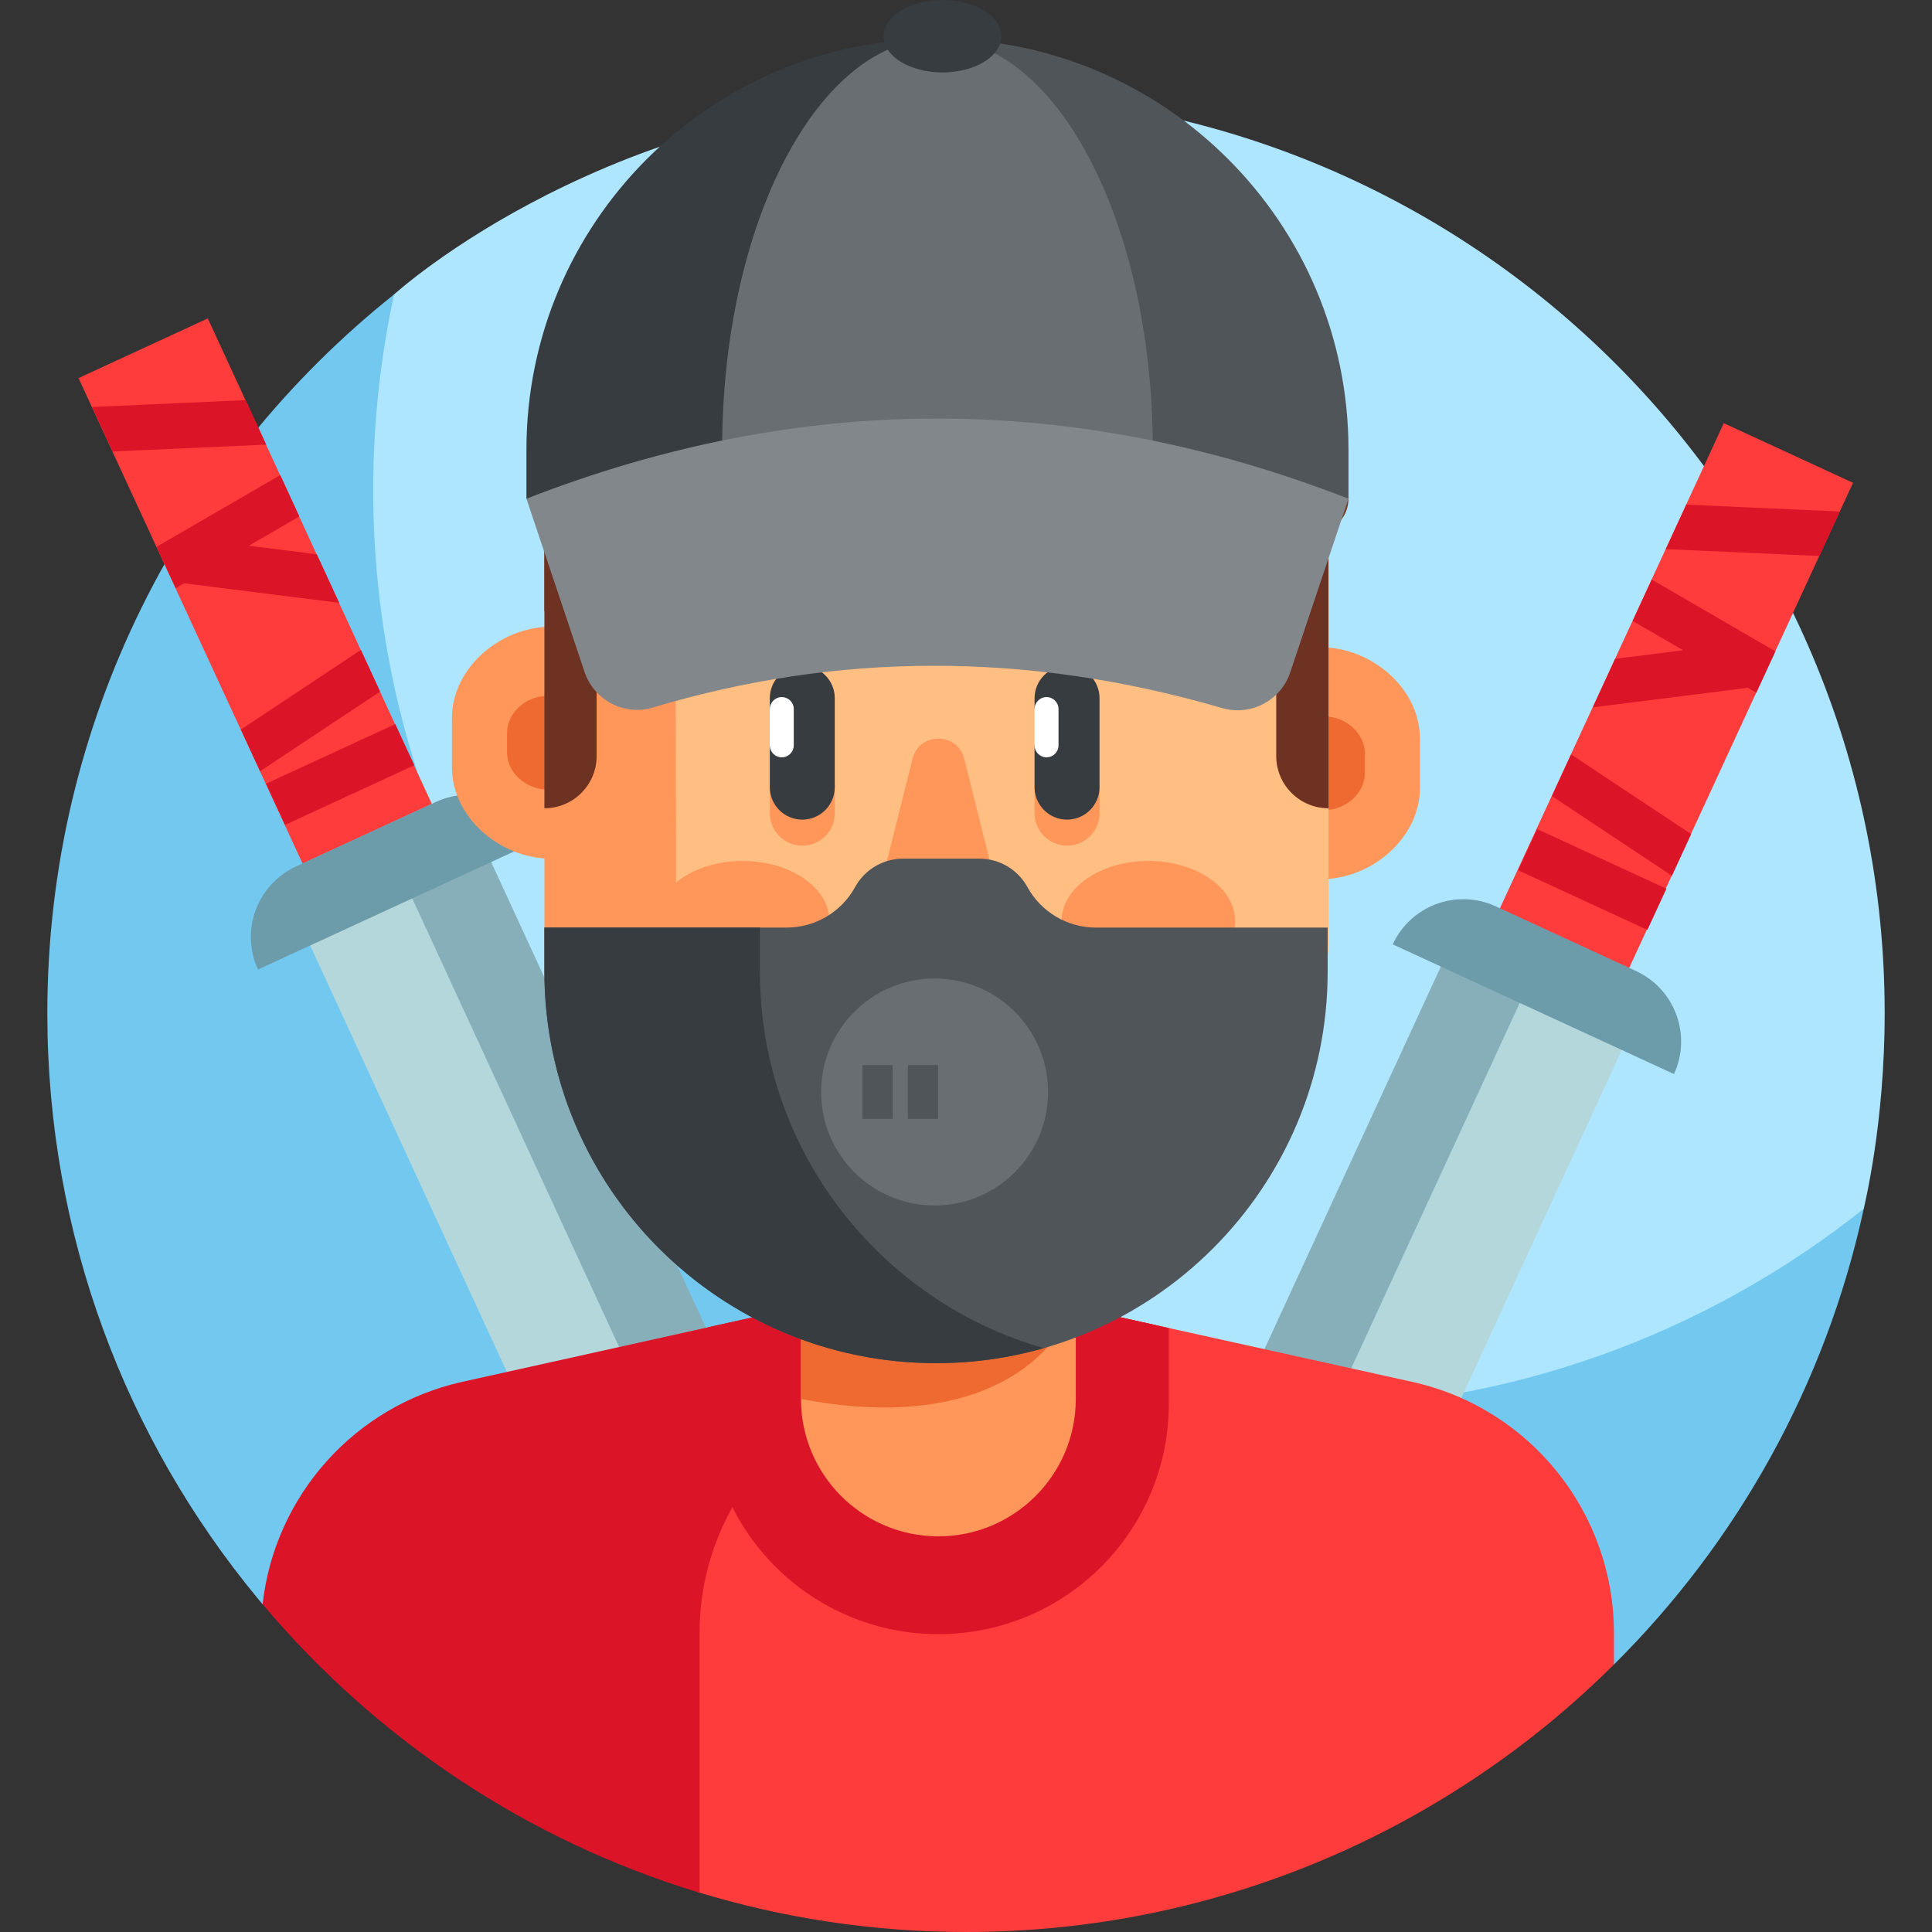 <svg id="Layer_1" enable-background="new 0 0 511 511" height="512" viewBox="0 0 511 511" width="512" xmlns="http://www.w3.org/2000/svg"><rect x="0" y="0" width="511" height="511" fill="#333333" stroke="none"/><g><g><path d="m255.5 25.035c-93.506 0-151.107 52.743-151.265 52.832 0 0-2.395 2.989-2.842 4.976-3.638 16.15-7.037 37.794-7.037 53.588 0 134.195 113.166 242.956 247.362 242.956 51.675 0 109.168-24.767 147.647-54.545.861-.666 3.592-5.142 3.592-5.142.169-1.035 5.527-22.37 5.527-51.682-.002-134.196-108.789-242.983-242.984-242.983z" fill="#afe6ff"/><path d="m341.696 372.528c-134.195 0-242.982-108.787-242.982-242.982 0-17.738 1.913-35.021 5.522-51.678-55.881 44.518-91.717 113.15-91.717 190.15 0 58.71 20.823 112.558 55.485 154.559.478.58.96 1.157 1.443 1.733l357.439 15.944c32.471-32.288 55.937-73.783 66.07-120.553-41.507 33.059-94.072 52.827-151.26 52.827z" fill="#73c8f0"/></g><g><g><g><path d="m424.652 113.223h37.651v141.411h-37.651z" fill="#ff3c3c" transform="matrix(.908 .419 -.419 .908 117.784 -168.812)"/></g><g><g><path d="m431.827 164.238 13.35 7.747-17.967 2.264-5.921 12.841 41.013-5.168 2.234 1.297 5.047-10.945-32.709-18.981z" fill="#dc1428"/></g><g><path d="m415.066 213.702h12v37.651h-12z" fill="#dc1428" transform="matrix(.419 -.908 .908 .419 33.578 517.516)"/></g><g><path d="m410.463 210.564 31.746 21.07 5.085-11.027-31.746-21.069z" fill="#dc1428"/></g><g><path d="m446.015 133.472-5.428 11.77 40.625 1.816 5.428-11.77z" fill="#dc1428"/></g></g><g><path d="m359.066 429.276 73.228-158.793-26.992-12.447-78.97 171.24z" fill="#b4d7dc"/></g><g><path d="m326.332 429.276 78.97-171.24-20.871-9.625-83.408 180.865z" fill="#87afb9"/></g><g><path d="m442.755 284.079-74.38-34.301c4.751-10.303 16.955-14.803 27.258-10.052l37.07 17.095c10.303 4.751 14.803 16.955 10.052 27.258z" fill="#6c9baa"/></g></g><g><g><path d="m48.697 85.578h37.651v141.411h-37.651z" fill="#ff3c3c" transform="matrix(-.908 .419 -.419 -.908 194.286 269.927)"/></g><g><g><path d="m79.173 136.594-13.35 7.747 17.967 2.263 5.921 12.841-41.013-5.167-2.234 1.296-5.047-10.945 32.709-18.981z" fill="#dc1428"/></g><g><path d="m71.109 198.883h37.651v12h-37.651z" fill="#dc1428" transform="matrix(.908 -.419 .419 .908 -77.534 56.493)"/></g><g><path d="m100.537 182.92-31.746 21.069-5.085-11.026 31.746-21.07z" fill="#dc1428"/></g><g><path d="m64.985 105.828 5.428 11.77-40.625 1.815-5.428-11.77z" fill="#dc1428"/></g></g><g><path d="m198.124 429.276-91.842-199.154-27.576 12.717 85.977 186.437z" fill="#b4d7dc"/></g><g><path d="m222.726 429.276-96.157-208.51-20.871 9.625 91.718 198.885z" fill="#87afb9"/></g><g><path d="m68.245 256.434 74.38-34.301c-4.751-10.303-16.955-14.803-27.258-10.052l-37.07 17.095c-10.303 4.752-14.803 16.955-10.052 27.258z" fill="#6c9baa"/></g></g><g><g><g><path d="m349.375 232.541-3.269-26.007 3.269-35.324c13.361 0 26.193 10.832 26.193 24.193v12.946c0 13.36-12.832 24.192-26.193 24.192z" fill="#ff965a"/></g></g></g><g><g><g><path d="m350.426 214.251-1.319-10.496 1.319-14.256c5.392 0 10.571 4.371 10.571 9.764v5.224c-.001 5.393-5.179 9.764-10.571 9.764z" fill="#ef6a30"/></g></g></g><g><g><g><path d="m145.728 227.104 3.269-26.007-3.269-35.324c-13.361 0-26.193 10.832-26.193 24.193v12.946c0 13.361 12.831 24.192 26.193 24.192z" fill="#ff965a"/></g></g></g><g><g><g><path d="m144.677 208.815 1.319-10.496-1.319-14.256c-5.392 0-10.571 4.371-10.571 9.764v5.224c0 5.392 5.179 9.764 10.571 9.764z" fill="#ef6a30"/></g></g></g><path d="m373.537 365.5-125.856-27.85c-36.978 8.207-63.29 41-63.29 78.878v83.874c22.492 6.878 46.364 10.598 71.109 10.598 66.512 0 127.258-26.876 171.382-70.751v-8.31c0-31.916-22.183-59.543-53.345-66.439z" fill="#ff3c3c"/><path d="m69.459 424.299c29.943 35.607 69.913 62.492 115.569 76.308v-68.702c0-31.9 22.16-59.518 53.302-66.43l67.442-14.969-58.091-12.854-125.358 27.824c-28.637 6.354-49.663 30.222-52.864 58.823z" fill="#dc1428"/><g><path d="m248.192 432.221c33.664 0 60.953-27.29 60.953-60.953v-20.016l-61.464-13.601-60.443 13.416v20.202c0 33.662 27.29 60.952 60.954 60.952z" fill="#dc1428"/></g><g><g><g><path d="m248.192 406.349c-20.073 0-36.344-16.272-36.344-36.344v-81.406h72.689v81.406c-.001 20.072-16.273 36.344-36.345 36.344z" fill="#ff965a"/></g></g></g><g><g><g><path d="m346.786 161.081c0-33.168-21.278-63.497-54.445-63.497h-88.298c-9.464 0-18.132 2.477-25.694 6.777v175.309c0 38.264 30.776 69.577 69.038 69.867.268.002.537.003.805.003 56.987 0 103.183-46.197 103.183-103.183v-32.575z" fill="#ffbe82"/></g></g></g><g><path d="m211.847 288.598v81.406c40.413 7.849 64.954-5.603 72.689-25.837v-55.569z" fill="#ef6a30"/></g><g><g><g><path d="m346.786 161.081c0-33.168-21.278-63.497-54.445-63.497h-88.298c-9.464 0-18.132 2.477-25.694 6.777v175.309c0 38.264 30.776 69.577 69.038 69.867.268.002.537.003.805.003 56.987 0 103.183-46.197 103.183-103.183v-32.575z" fill="#ffbe82"/></g></g></g><g><g><g><path d="m203.609 207.798v7.276c0 4.746 3.848 8.594 8.594 8.594s8.594-3.848 8.594-8.594v-7.276z" fill="#ff965a"/></g></g></g><g><g><g><path d="m273.633 207.798v7.276c0 4.746 3.848 8.594 8.594 8.594s8.594-3.848 8.594-8.594v-7.276z" fill="#ff965a"/></g></g></g><g><g><g><path d="m212.203 216.785c-4.746 0-8.594-3.848-8.594-8.594v-11.055l3.168-4.797-3.168-4.797v-2.855c0-4.746 3.848-8.594 8.594-8.594s8.594 3.848 8.594 8.594v23.504c0 4.746-3.848 8.594-8.594 8.594z" fill="#373c41"/></g></g></g><g><g><g><path d="m282.227 216.785c-4.746 0-8.594-3.848-8.594-8.594v-11.055l3.168-4.797-3.168-4.797v-2.855c0-4.746 3.848-8.594 8.594-8.594s8.594 3.848 8.594 8.594v23.504c0 4.746-3.848 8.594-8.594 8.594z" fill="#373c41"/></g></g></g><g><path d="m334.611 125.184c.986.001 1.96-.047 2.928-.119-9.264-16.253-25.025-27.482-45.198-27.482h-88.299c-9.464 0-18.132 2.477-25.694 6.777v2.196c-19.413 9.058-32.087 28.451-32.087 52.25l-2.274 54.974v31.554c0 59.556 49.9 107.227 109.797 104.054-43.381-12.598-75.091-52.632-75.091-100.077.258-5.863 0-62.674 0-84.254 0-.154.001-.307.002-.461.165-21.948 18.249-39.549 40.197-39.527z" fill="#ff965a"/></g><g><g><g><g><path d="m223.526 171.796h-25.062c-4.746 0-8.594-3.848-8.594-8.594 0-4.746 3.848-8.594 8.594-8.594h25.062c4.746 0 8.594 3.848 8.594 8.594 0 4.746-3.848 8.594-8.594 8.594z" fill="#783c28"/></g></g></g></g><g><g><g><g><path d="m295.142 171.796h-25.062c-4.746 0-8.594-3.848-8.594-8.594 0-4.746 3.848-8.594 8.594-8.594h25.062c4.746 0 8.594 3.848 8.594 8.594 0 4.746-3.848 8.594-8.594 8.594z" fill="#783c28"/></g></g></g></g><g><path d="m345.975 150.023c-4.148-28.554-24.203-52.44-53.635-52.44h-88.298c-7.87 0-15.187 1.718-21.778 4.767 13.933 28.239 43.001 47.672 76.62 47.672h87.091z" fill="#ff965a"/></g><g><g><g><path d="m234.267 228.985c-2.136 8.531 1.746 17.824 9.171 20.625 1.494.564 3.092.869 4.754.869 1.661 0 3.26-.305 4.754-.869 7.425-2.801 11.308-12.094 9.171-20.625l-7.082-28.282c-1.783-7.12-11.902-7.12-13.685 0z" fill="#ff965a"/></g></g></g><g><g><path d="m351.375 103.834v57.792.003 52.153c-7.633 0-13.821-6.188-13.821-13.821v-61.026c0-13.479-7.586-25.903-19.707-31.799-.297-.145-.594-.286-.89-.423v-2.878h34.418z" fill="#6d3222"/></g></g><g><path d="m206.778 200.304c-1.75 0-3.168-1.418-3.168-3.168v-9.594c0-1.75 1.418-3.168 3.168-3.168 1.75 0 3.168 1.418 3.168 3.168v9.594c0 1.75-1.419 3.168-3.168 3.168z" fill="#fff"/></g><g><path d="m276.801 200.304c-1.75 0-3.168-1.418-3.168-3.168v-9.594c0-1.75 1.418-3.168 3.168-3.168 1.75 0 3.168 1.418 3.168 3.168v9.594c0 1.75-1.418 3.168-3.168 3.168z" fill="#fff"/></g><g><g><path d="m143.987 117.985v43.641.003 52.153c7.633 0 13.821-6.188 13.821-13.821v-61.026c0-.081 0-.162.001-.242.067-9.801 6.711-17.997 15.673-20.707h-29.495z" fill="#6d3222"/></g></g><g><path d="m143.987 120.399v41.227c24.184 0 44.168-17.934 47.407-41.227z" fill="#6d3222"/></g><g><path d="m203.266 120.399c14.943 12.847 34.367 20.624 55.619 20.624l88.674-.009c5.029-.001 9.106-4.078 9.106-9.107l-112.623-70.818z" fill="#783c28"/></g><g><ellipse cx="196.426" cy="243.573" fill="#ff965a" rx="22.944" ry="15.853"/></g><g><ellipse cx="303.736" cy="243.573" fill="#ff965a" rx="22.944" ry="15.853"/></g><g><path d="m248.187 296.192c-9.699 0-19.4-4.299-28.837-12.898l6.735-7.391c15.084 13.744 29.122 13.745 44.177.003l6.742 7.385c-9.422 8.6-19.119 12.901-28.817 12.901z" fill="#ff965a"/></g><g><path d="m240.763 307.276h15.073v7h-15.073z" fill="#ff965a"/></g><g><path d="m247.951 10.226c-.049 0-.098.002-.148.002v70.919c12.412.329 22.388 12.024 22.388 26.414v3.152h-22.388v21.194h108.861v-12.967c0-60.041-48.672-108.714-108.713-108.714z" fill="#50555a"/></g><g><path d="m247.841 110.713h-23.497v-3.152c0-14.596 10.263-26.429 22.924-26.429.192 0 .382.011.573.017v-70.92c-59.99.059-108.603 48.708-108.603 108.712v12.967h108.603z" fill="#373c41"/></g><g><path d="m247.951 10.226c-31.457 0-56.959 48.673-56.959 108.713v12.967h113.917v-12.966c0-60.041-25.501-108.714-56.958-108.714z" fill="#696e73"/></g><g><path d="m323.221 187.272c-52.08-15.172-102.19-14.601-150.563-.133-7.558 2.261-15.54-1.938-18.05-9.417l-15.371-45.816c72.427-28.277 144.902-28.239 217.427 0l-15.414 45.945c-2.506 7.471-10.463 11.625-18.029 9.421z" fill="#82878c"/></g><g><path d="m271.745 234.625c-2.544-4.638-7.413-7.52-12.703-7.52h-20.175c-5.29 0-10.159 2.883-12.703 7.52-3.623 6.605-10.558 10.71-18.091 10.71h-64.086v11.627c0 57.209 46.377 103.586 103.586 103.586 57.209 0 103.586-46.377 103.586-103.586v-11.627h-61.324c-7.532 0-14.467-4.105-18.09-10.71z" fill="#50555a"/></g><g><g><path d="m200.991 256.963v-11.627h-57.004v11.627c0 57.209 46.377 103.586 103.586 103.586 9.885 0 19.447-1.386 28.502-3.972-43.349-12.381-75.084-52.291-75.084-99.614z" fill="#373c41"/></g></g><g><circle cx="247.193" cy="288.826" fill="#696e73" r="30.014"/></g><g><path d="m228.12 281.712h8v14.229h-8z" fill="#50555a"/></g><g><path d="m240.12 281.712h8v14.229h-8z" fill="#50555a"/></g><g><ellipse cx="249.273" cy="9.578" fill="#373c41" rx="15.589" ry="9.578"/></g></g></g></svg>